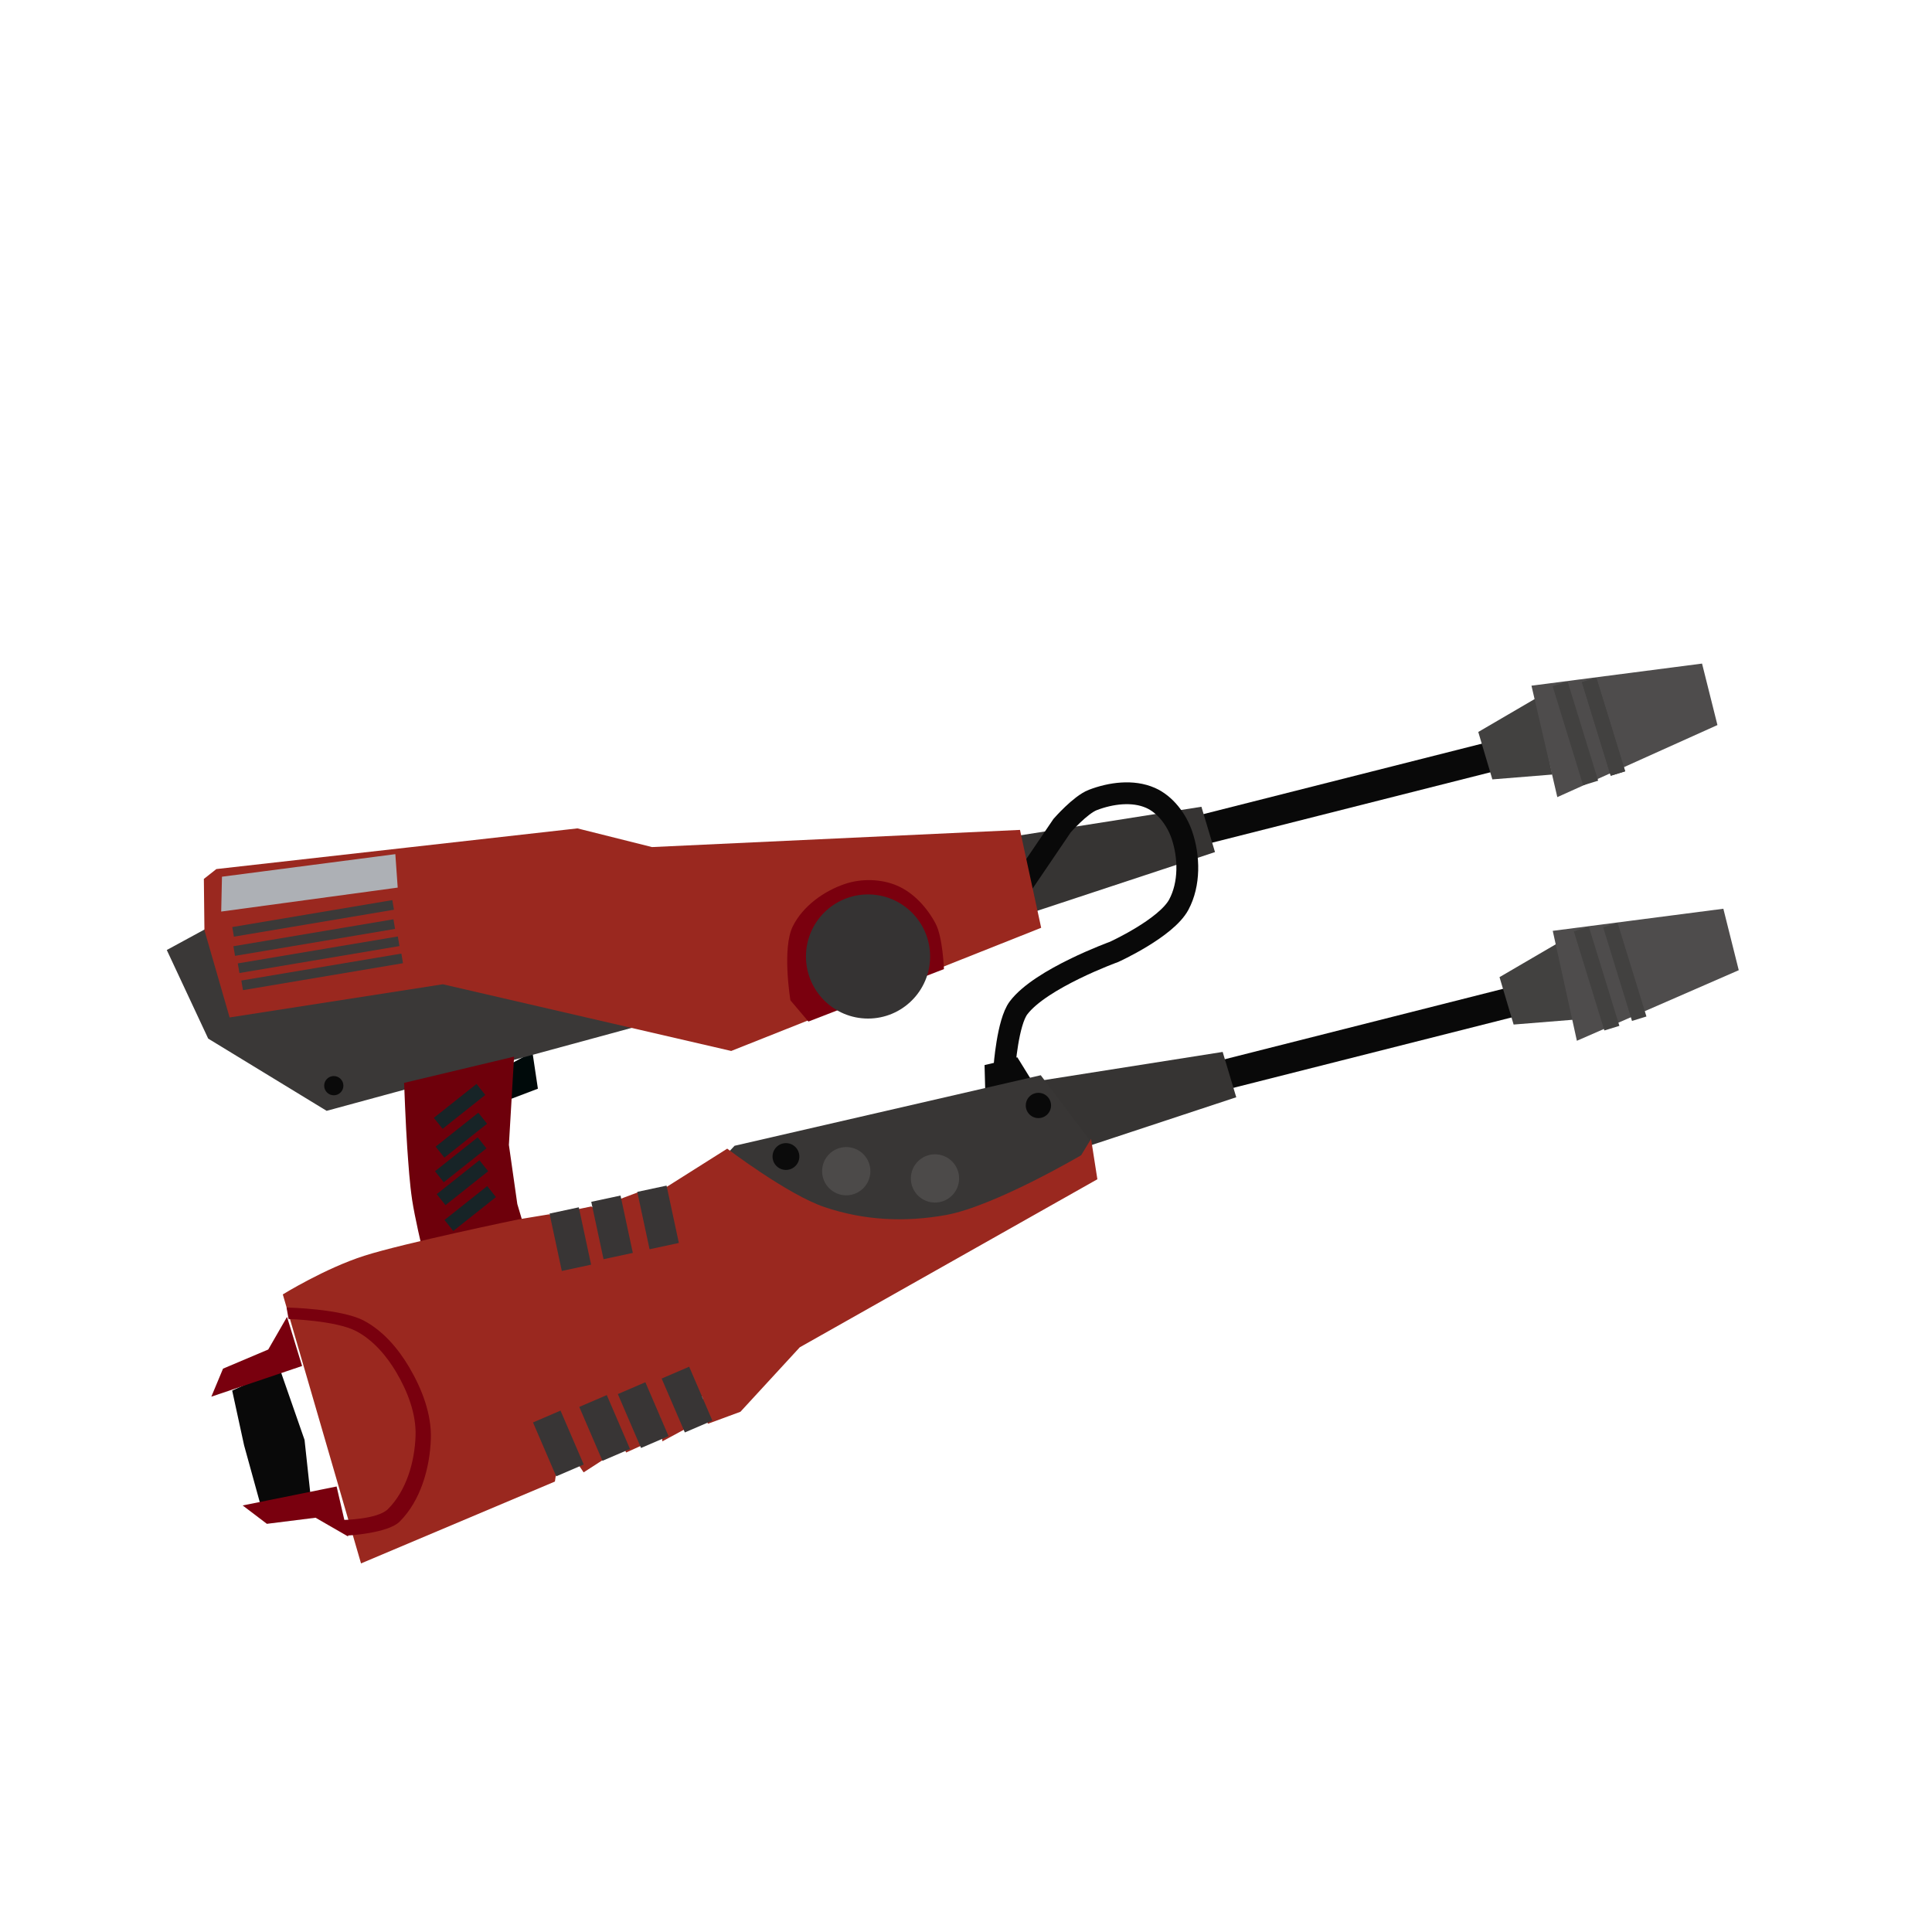 <?xml version="1.0" encoding="UTF-8" standalone="no"?>
<!-- Created with Inkscape (http://www.inkscape.org/) -->

<svg
   width="256"
   height="256"
   viewBox="0 0 67.733 67.733"
   version="1.1"
   id="svg5"
   xml:space="preserve"
   inkscape:version="1.2.2 (b0a8486541, 2022-12-01)"
   sodipodi:docname="dualsquelcher.svg"
   xmlns:inkscape="http://www.inkscape.org/namespaces/inkscape"
   xmlns:sodipodi="http://sodipodi.sourceforge.net/DTD/sodipodi-0.dtd"
   xmlns:xlink="http://www.w3.org/1999/xlink"
   xmlns="http://www.w3.org/2000/svg"
   xmlns:svg="http://www.w3.org/2000/svg"><sodipodi:namedview
     id="namedview7"
     pagecolor="#505050"
     bordercolor="#eeeeee"
     borderopacity="1"
     inkscape:showpageshadow="0"
     inkscape:pageopacity="0"
     inkscape:pagecheckerboard="0"
     inkscape:deskcolor="#505050"
     inkscape:document-units="mm"
     showgrid="false"
     inkscape:zoom="2.1114771"
     inkscape:cx="34.697001"
     inkscape:cy="-6.7634036"
     inkscape:window-width="1906"
     inkscape:window-height="1026"
     inkscape:window-x="5"
     inkscape:window-y="25"
     inkscape:window-maximized="1"
     inkscape:current-layer="layer1"
     inkscape:rotation="1" /><defs
     id="defs2"><linearGradient
       id="linearGradient85757"
       inkscape:swatch="solid"><stop
         style="stop-color:#647364;stop-opacity:1;"
         offset="0"
         id="stop85755" /></linearGradient><linearGradient
       id="linearGradient85751"
       inkscape:swatch="solid"><stop
         style="stop-color:#647364;stop-opacity:1;"
         offset="0"
         id="stop85749" /></linearGradient><linearGradient
       id="linearGradient85745"
       inkscape:swatch="solid"><stop
         style="stop-color:#647364;stop-opacity:1;"
         offset="0"
         id="stop85743" /></linearGradient><linearGradient
       id="linearGradient85739"
       inkscape:swatch="solid"><stop
         style="stop-color:#647364;stop-opacity:1;"
         offset="0"
         id="stop85737" /></linearGradient><linearGradient
       id="linearGradient85733"
       inkscape:swatch="solid"><stop
         style="stop-color:#647364;stop-opacity:1;"
         offset="0"
         id="stop85731" /></linearGradient><linearGradient
       id="linearGradient85727"
       inkscape:swatch="solid"><stop
         style="stop-color:#424140;stop-opacity:1;"
         offset="0"
         id="stop85725" /></linearGradient><linearGradient
       id="linearGradient84546"
       inkscape:swatch="solid"><stop
         style="stop-color:#4e4c4c;stop-opacity:1;"
         offset="0"
         id="stop84544" /></linearGradient><linearGradient
       id="linearGradient83850"
       inkscape:swatch="solid"><stop
         style="stop-color:#818c81;stop-opacity:1;"
         offset="0"
         id="stop83848" /></linearGradient><linearGradient
       id="linearGradient83832"
       inkscape:swatch="solid"><stop
         style="stop-color:#4e4c4c;stop-opacity:1;"
         offset="0"
         id="stop83830" /></linearGradient><linearGradient
       inkscape:collect="always"
       xlink:href="#linearGradient83832"
       id="linearGradient83834"
       x1="53.691"
       y1="25.605"
       x2="60.212"
       y2="25.605"
       gradientUnits="userSpaceOnUse" /><linearGradient
       inkscape:collect="always"
       xlink:href="#linearGradient83832"
       id="linearGradient84548"
       x1="54.437"
       y1="34.174"
       x2="60.957"
       y2="34.174"
       gradientUnits="userSpaceOnUse" /><linearGradient
       inkscape:collect="always"
       xlink:href="#linearGradient85727"
       id="linearGradient85729"
       x1="45.965"
       y1="40.894"
       x2="46.496"
       y2="40.894"
       gradientUnits="userSpaceOnUse" /><linearGradient
       inkscape:collect="always"
       xlink:href="#linearGradient85727"
       id="linearGradient85735"
       x1="44.942"
       y1="40.828"
       x2="45.493"
       y2="40.828"
       gradientUnits="userSpaceOnUse" /><linearGradient
       inkscape:collect="always"
       xlink:href="#linearGradient85727"
       id="linearGradient85741"
       x1="44.148"
       y1="49.328"
       x2="44.678"
       y2="49.328"
       gradientUnits="userSpaceOnUse" /><linearGradient
       inkscape:collect="always"
       xlink:href="#linearGradient85727"
       id="linearGradient85747"
       x1="43.124"
       y1="49.262"
       x2="43.675"
       y2="49.262"
       gradientUnits="userSpaceOnUse" /><linearGradient
       inkscape:collect="always"
       xlink:href="#linearGradient85727"
       id="linearGradient85753"
       x1="51.826"
       y1="25.904"
       x2="54.424"
       y2="25.904"
       gradientUnits="userSpaceOnUse" /><linearGradient
       inkscape:collect="always"
       xlink:href="#linearGradient85727"
       id="linearGradient85759"
       x1="52.571"
       y1="34.499"
       x2="55.169"
       y2="34.499"
       gradientUnits="userSpaceOnUse" /></defs><g
     inkscape:label="Layer 1"
     inkscape:groupmode="layer"
     id="layer1"><rect
       style="fill:#090909;fill-opacity:1;stroke:none;stroke-width:0.765;stroke-dasharray:none;stroke-opacity:1;paint-order:markers stroke fill;stop-color:#000000"
       id="rect71411"
       width="10.419"
       height="1.046"
       x="32.337"
       y="46.534"
       transform="rotate(-14.2)" /><path
       style="fill:#363433;fill-opacity:1;stroke:none;stroke-width:0.265px;stroke-linecap:butt;stroke-linejoin:miter;stroke-opacity:1"
       d="m 36.895,40.597 6.446,-2.129 -0.476,-1.589 -6.417,1.012 z"
       id="path71413" /><path
       style="fill:url(#linearGradient85759);fill-opacity:1.0;stroke:none;stroke-width:0.265px;stroke-linecap:butt;stroke-linejoin:miter;stroke-opacity:1"
       d="m 52.571,34.257 0.494,1.662 2.104,-0.17 -0.581,-2.67 z"
       id="path71415" /><path
       style="fill:url(#linearGradient84548);fill-opacity:1.0;stroke:none;stroke-width:0.265px;stroke-linecap:butt;stroke-linejoin:miter;stroke-opacity:1"
       d="m 54.437,32.634 0.846,3.854 5.675,-2.474 -0.54,-2.155 z"
       id="path71417"
       sodipodi:nodetypes="ccccc" /><rect
       style="fill:url(#linearGradient85747);fill-opacity:1.0;stroke:none;stroke-width:0.765;stroke-dasharray:none;stroke-opacity:1;paint-order:markers stroke fill;stop-color:#000000"
       id="rect71419"
       width="0.551"
       height="3.636"
       x="43.124"
       y="47.444"
       transform="rotate(-17.115)" /><rect
       style="fill:url(#linearGradient85741);fill-opacity:1.0;stroke:none;stroke-width:0.765;stroke-dasharray:none;stroke-opacity:1;paint-order:markers stroke fill;stop-color:#000000"
       id="rect71421"
       width="0.53"
       height="3.434"
       x="44.148"
       y="47.611"
       transform="rotate(-17.115)" /><path
       style="fill:#090909;stroke:none;stroke-width:0.265px;stroke-linecap:butt;stroke-linejoin:miter;stroke-opacity:1;fill-opacity:1"
       d="m 34.543,38.321 -0.026,-0.981 1.149,-0.273 0.531,0.858 z"
       id="path50089" /><path
       style="fill:#383635;fill-opacity:1;stroke:none;stroke-width:0.265px;stroke-linecap:butt;stroke-linejoin:miter;stroke-opacity:1"
       d="m 25.357,40.591 0.396,-0.422 10.734,-2.473 1.73,2.293 -0.358,0.922 -3.015,1.711 -4.262,0.802 -4.745,-1.95 z"
       id="path34495"
       sodipodi:nodetypes="ccccccccc" /><path
       style="fill:#000a0a;stroke:none;stroke-width:0.265px;stroke-linecap:butt;stroke-linejoin:miter;stroke-opacity:1;fill-opacity:1"
       d="m 17.808,38.567 1.05,-0.399 -0.192,-1.285 -0.986,0.538 0.139,1.108 z"
       id="path25440" /><path
       style="display:inline;fill:#3a3837;fill-opacity:1;stroke:none;stroke-width:0.265px;stroke-linecap:butt;stroke-linejoin:miter;stroke-opacity:1"
       d="m 7.396,32.464 -1.549,0.842 1.452,3.106 4.152,2.532 10.808,-2.939 z"
       id="path3014" /><rect
       style="fill:#090909;fill-opacity:1;stroke:none;stroke-width:0.765;stroke-dasharray:none;stroke-opacity:1;paint-order:markers stroke fill;stop-color:#000000"
       id="rect58563"
       width="10.419"
       height="1.046"
       x="33.723"
       y="38.019"
       transform="rotate(-14.2)" /><path
       style="fill:#363433;stroke:none;stroke-width:0.265px;stroke-linecap:butt;stroke-linejoin:miter;stroke-opacity:1;fill-opacity:1"
       d="m 36.15,32.002 6.446,-2.129 -0.476,-1.589 -6.417,1.012 z"
       id="path56859" /><path
       style="fill:none;stroke:#090909;stroke-width:0.765;stroke-linecap:butt;stroke-linejoin:miter;stroke-dasharray:none;stroke-opacity:1"
       d="m 35.213,37.423 c 0,0 0.112,-1.58 0.495,-2.088 0.779,-1.033 3.349,-1.963 3.349,-1.963 0,0 1.829,-0.832 2.271,-1.659 0.385,-0.72 0.37,-1.674 0.105,-2.446 -0.184,-0.536 -0.581,-1.067 -1.099,-1.295 -0.617,-0.272 -1.392,-0.168 -2.021,0.074 -0.437,0.167 -1.077,0.899 -1.077,0.899 l -1.449,2.136"
       id="path52557"
       sodipodi:nodetypes="cscsssscc" /><path
       style="display:inline;fill:#9a281f;fill-opacity:1;stroke:none;stroke-width:0.265px;stroke-linecap:butt;stroke-linejoin:miter;stroke-opacity:1"
       d="M 7.147,30.814 7.167,32.611 8.05,35.67 15.525,34.507 25.635,36.845 36.502,32.527 35.759,29.095 22.858,29.697 20.244,29.042 7.585,30.468 Z"
       id="path497"
       sodipodi:nodetypes="ccccccccccc" /><path
       style="fill:#7a000e;fill-opacity:1;stroke:none;stroke-width:0.265px;stroke-linecap:butt;stroke-linejoin:miter;stroke-opacity:1"
       d="m 28.342,35.814 -0.631,-0.744 c 0,0 -0.302,-1.819 0.083,-2.594 0.348,-0.703 1.083,-1.235 1.827,-1.486 0.578,-0.195 1.269,-0.181 1.83,0.059 0.58,0.249 1.053,0.772 1.349,1.33 0.253,0.478 0.293,1.596 0.293,1.596 z"
       id="path553"
       sodipodi:nodetypes="ccsssscc" /><circle
       style="fill:#353333;stroke-width:0;paint-order:markers stroke fill;stop-color:#000000;fill-opacity:1"
       id="path551"
       cx="30.432"
       cy="33.533"
       r="2.176" /><path
       style="fill:#adb0b5;stroke:none;stroke-width:0.265px;stroke-linecap:butt;stroke-linejoin:miter;stroke-opacity:1;fill-opacity:1"
       d="m 7.782,30.736 -0.027,1.222 6.188,-0.84 -0.083,-1.173 z"
       id="path4101" /><rect
       style="fill:#3b3938;fill-opacity:1;stroke:none;stroke-width:0;paint-order:markers stroke fill;stop-color:#000000"
       id="rect4347"
       width="5.69"
       height="0.342"
       x="2.635"
       y="-33.748"
       transform="matrix(0.986,-0.166,-0.166,-0.986,0,0)" /><rect
       style="fill:#3b3938;fill-opacity:1;stroke:none;stroke-width:0;paint-order:markers stroke fill;stop-color:#000000"
       id="rect8704"
       width="5.69"
       height="0.342"
       x="2.562"
       y="-34.418"
       transform="matrix(0.986,-0.166,-0.166,-0.986,0,0)" /><rect
       style="fill:#3b3938;fill-opacity:1;stroke:none;stroke-width:0;paint-order:markers stroke fill;stop-color:#000000"
       id="rect8706"
       width="5.69"
       height="0.342"
       x="2.614"
       y="-35.037"
       transform="matrix(0.986,-0.166,-0.166,-0.986,0,0)" /><rect
       style="fill:#3b3938;fill-opacity:1;stroke:none;stroke-width:0;paint-order:markers stroke fill;stop-color:#000000"
       id="rect8708"
       width="5.69"
       height="0.342"
       x="2.637"
       y="-35.65"
       transform="matrix(0.986,-0.166,-0.166,-0.986,0,0)" /><circle
       style="fill:#0a0a0a;fill-opacity:1;stroke:none;stroke-width:0;paint-order:markers stroke fill;stop-color:#000000"
       id="path8762"
       cx="11.702"
       cy="38.062"
       r="0.337" /><path
       style="fill:#6e000b;stroke:none;stroke-width:0.265px;stroke-linecap:butt;stroke-linejoin:miter;stroke-opacity:1;fill-opacity:1"
       d="m 14.925,44.445 3.653,-0.748 -0.442,-1.486 -0.295,-2.072 0.182,-3.095 -3.856,0.92 c 0,0 0.057,1.525 0.111,2.287 0.044,0.609 0.082,1.22 0.172,1.824 0.085,0.57 0.349,1.694 0.349,1.694 z"
       id="path9454"
       sodipodi:nodetypes="ccccccsscc" /><path
       style="fill:#9a281f;fill-opacity:1;stroke:none;stroke-width:0.265px;stroke-linecap:butt;stroke-linejoin:miter;stroke-opacity:1"
       d="m 12.768,44.027 c -1.362,0.433 -2.853,1.353 -2.853,1.353 l 2.742,9.431 6.797,-2.87 0.127,-0.834 0.496,-0.059 0.384,0.571 0.705,-0.455 -0.19,-0.588 0.657,-0.378 0.318,0.725 0.547,-0.248 -0.186,-0.605 0.823,-0.424 0.086,0.885 0.886,-0.478 -0.353,-0.705 0.869,-0.381 0.191,0.95 1.144,-0.422 2.081,-2.261 10.433,-5.891 -0.221,-1.414 -0.348,0.572 c 0,0 -3.056,1.797 -4.752,2.098 -1.445,0.257 -2.858,0.187 -4.244,-0.28 -1.289,-0.434 -3.412,-2.049 -3.412,-2.049 l -2.214,1.399 -0.435,0.601 -0.485,-0.468 -0.703,0.264 -0.318,0.583 -0.613,-0.352 -0.524,0.107 -0.262,0.693 -0.689,-0.525 -1.072,0.177 c 0,0 -4.019,0.833 -5.412,1.277 z"
       id="path29230"
       sodipodi:nodetypes="scccccccccccccccccccccccsscccccccccccss" /><rect
       style="fill:#172427;fill-opacity:1;stroke:none;stroke-width:0;paint-order:markers stroke fill;stop-color:#000000"
       id="rect9629"
       width="1.911"
       height="0.493"
       x="-12.47"
       y="40.146"
       transform="rotate(-38.468)" /><rect
       style="fill:#172427;fill-opacity:1;stroke:none;stroke-width:0;paint-order:markers stroke fill;stop-color:#000000"
       id="rect10256"
       width="1.911"
       height="0.493"
       x="-13.049"
       y="40.975"
       transform="rotate(-38.468)" /><rect
       style="fill:#172427;fill-opacity:1;stroke:none;stroke-width:0;paint-order:markers stroke fill;stop-color:#000000"
       id="rect10258"
       width="1.911"
       height="0.493"
       x="-13.603"
       y="41.637"
       transform="rotate(-38.468)" /><rect
       style="fill:#172427;fill-opacity:1;stroke:none;stroke-width:0;paint-order:markers stroke fill;stop-color:#000000"
       id="rect10260"
       width="1.911"
       height="0.493"
       x="-14.055"
       y="42.303"
       transform="rotate(-38.468)" /><rect
       style="fill:#172427;fill-opacity:1;stroke:none;stroke-width:0;paint-order:markers stroke fill;stop-color:#000000"
       id="rect10262"
       width="1.911"
       height="0.493"
       x="-14.405"
       y="43.182"
       transform="rotate(-38.468)" /><g
       id="g12134"
       transform="translate(-0.098,0.02)"
       style="fill:#79000e;fill-opacity:1;stroke:none"><path
         style="fill:#79000e;fill-opacity:1;stroke:none;stroke-width:0.279px;stroke-linecap:butt;stroke-linejoin:miter;stroke-opacity:1"
         d="m 10.145,45.82 c 0,0 1.912,0.035 2.714,0.462 0.669,0.356 1.2,0.977 1.584,1.63 0.444,0.754 0.79,1.639 0.76,2.514 -0.035,1.033 -0.363,2.172 -1.095,2.901 -0.413,0.412 -1.835,0.488 -1.835,0.488 l -0.165,-0.547 c 0,0 1.223,-0.015 1.589,-0.379 0.648,-0.646 0.939,-1.654 0.97,-2.569 0.026,-0.775 -0.28,-1.558 -0.673,-2.226 -0.341,-0.578 -0.81,-1.129 -1.403,-1.444 -0.711,-0.378 -2.376,-0.427 -2.376,-0.427 z"
         id="path12130"
         sodipodi:nodetypes="cssssccsssscc" /></g><path
       style="fill:#090909;stroke:none;stroke-width:0.265px;stroke-linecap:butt;stroke-linejoin:miter;stroke-opacity:1;fill-opacity:1"
       d="M 8.14,48.752 8.557,50.669 9.144,52.795 10.911,52.648 10.677,50.48 9.81,47.992 Z"
       id="path21237" /><path
       style="fill:#79000e;stroke:none;stroke-width:0.265px;stroke-linecap:butt;stroke-linejoin:miter;stroke-opacity:1;fill-opacity:1"
       d="M 10.063,46.168 9.404,47.312 7.819,47.983 7.409,48.965 10.591,47.89 Z"
       id="path16036" /><path
       style="fill:#79000e;fill-opacity:1;stroke:none;stroke-width:0.265px;stroke-linecap:butt;stroke-linejoin:miter;stroke-opacity:1"
       d="M 12.207,53.869 11.063,53.209 9.356,53.423 8.508,52.779 11.801,52.114 Z"
       id="path19045" /><rect
       style="fill:#383535;fill-opacity:1;stroke:none;stroke-width:0;paint-order:markers stroke fill;stop-color:#000000"
       id="rect30032"
       width="1.05"
       height="2.057"
       x="2.207"
       y="53.563"
       transform="rotate(-23.28)" /><rect
       style="fill:#383535;fill-opacity:1;stroke:none;stroke-width:0;paint-order:markers stroke fill;stop-color:#000000"
       id="rect30034"
       width="1.05"
       height="2.057"
       x="0.581"
       y="53.456"
       transform="rotate(-23.28)" /><rect
       style="fill:#383535;fill-opacity:1;stroke:none;stroke-width:0;paint-order:markers stroke fill;stop-color:#000000"
       id="rect30036"
       width="1.05"
       height="2.057"
       x="-0.839"
       y="53.335"
       transform="rotate(-23.28)" /><rect
       style="fill:#383535;fill-opacity:1;stroke:none;stroke-width:0;paint-order:markers stroke fill;stop-color:#000000"
       id="rect30038"
       width="1.05"
       height="2.057"
       x="-2.544"
       y="53.194"
       transform="rotate(-23.28)" /><rect
       style="fill:#383535;fill-opacity:1;stroke:none;stroke-width:0;paint-order:markers stroke fill;stop-color:#000000"
       id="rect30040"
       width="1.05"
       height="2.057"
       x="9.93"
       y="45.637"
       transform="rotate(-12.086)" /><rect
       style="fill:#383535;fill-opacity:1;stroke:none;stroke-width:0;paint-order:markers stroke fill;stop-color:#000000"
       id="rect30042"
       width="1.05"
       height="2.057"
       x="11.447"
       y="45.54"
       transform="rotate(-12.086)" /><rect
       style="fill:#383535;fill-opacity:1;stroke:none;stroke-width:0;paint-order:markers stroke fill;stop-color:#000000"
       id="rect30044"
       width="1.05"
       height="2.057"
       x="13.098"
       y="45.537"
       transform="rotate(-12.086)" /><circle
       style="fill:#090909;fill-opacity:1;stroke:none;stroke-width:0;paint-order:markers stroke fill;stop-color:#000000"
       id="path41119"
       cx="36.405"
       cy="38.756"
       r="0.443" /><circle
       style="fill:#0b0b0b;fill-opacity:1;stroke:none;stroke-width:0;paint-order:markers stroke fill;stop-color:#000000"
       id="path42840"
       cx="27.554"
       cy="40.546"
       r="0.47" /><circle
       style="fill:#4c4a49;fill-opacity:1;stroke:none;stroke-width:0;paint-order:markers stroke fill;stop-color:#000000"
       id="path43831"
       cx="29.668"
       cy="41.06"
       r="0.846" /><circle
       style="fill:#4c4a49;fill-opacity:1;stroke:none;stroke-width:0;paint-order:markers stroke fill;stop-color:#000000"
       id="circle44178"
       cx="32.779"
       cy="41.314"
       r="0.846" /><path
       style="fill:url(#linearGradient85753);stroke:none;stroke-width:0.265px;stroke-linecap:butt;stroke-linejoin:miter;stroke-opacity:1;fill-opacity:1.0"
       d="m 51.826,25.662 0.494,1.662 2.104,-0.17 -0.581,-2.67 z"
       id="path61968" /><path
       style="fill:url(#linearGradient83834);fill-opacity:1;stroke:none;stroke-width:0.265px;stroke-linecap:butt;stroke-linejoin:miter;stroke-opacity:1"
       d="m 53.691,24.039 0.906,3.907 5.614,-2.527 -0.54,-2.155 z"
       id="path64258"
       sodipodi:nodetypes="ccccc" /><rect
       style="fill:url(#linearGradient85735);fill-opacity:1.0;stroke:none;stroke-width:0.765;stroke-dasharray:none;stroke-opacity:1;paint-order:markers stroke fill;stop-color:#000000"
       id="rect64364"
       width="0.551"
       height="3.636"
       x="44.942"
       y="39.01"
       transform="rotate(-17.115)" /><rect
       style="fill:#424140;fill-opacity:1;stroke:none;stroke-width:0.765;stroke-dasharray:none;stroke-opacity:1;paint-order:markers stroke fill;stop-color:#000000"
       id="rect64366"
       width="0.53"
       height="3.434"
       x="45.965"
       y="39.177"
       transform="rotate(-17.115)" /><rect
       style="fill:url(#linearGradient85729);fill-opacity:1;stroke:none;stroke-width:0.765;stroke-dasharray:none;stroke-opacity:1;paint-order:markers stroke fill;stop-color:#000000"
       id="rect85723"
       width="0.53"
       height="3.434"
       x="45.965"
       y="39.177"
       transform="rotate(-17.115)" /></g></svg>
